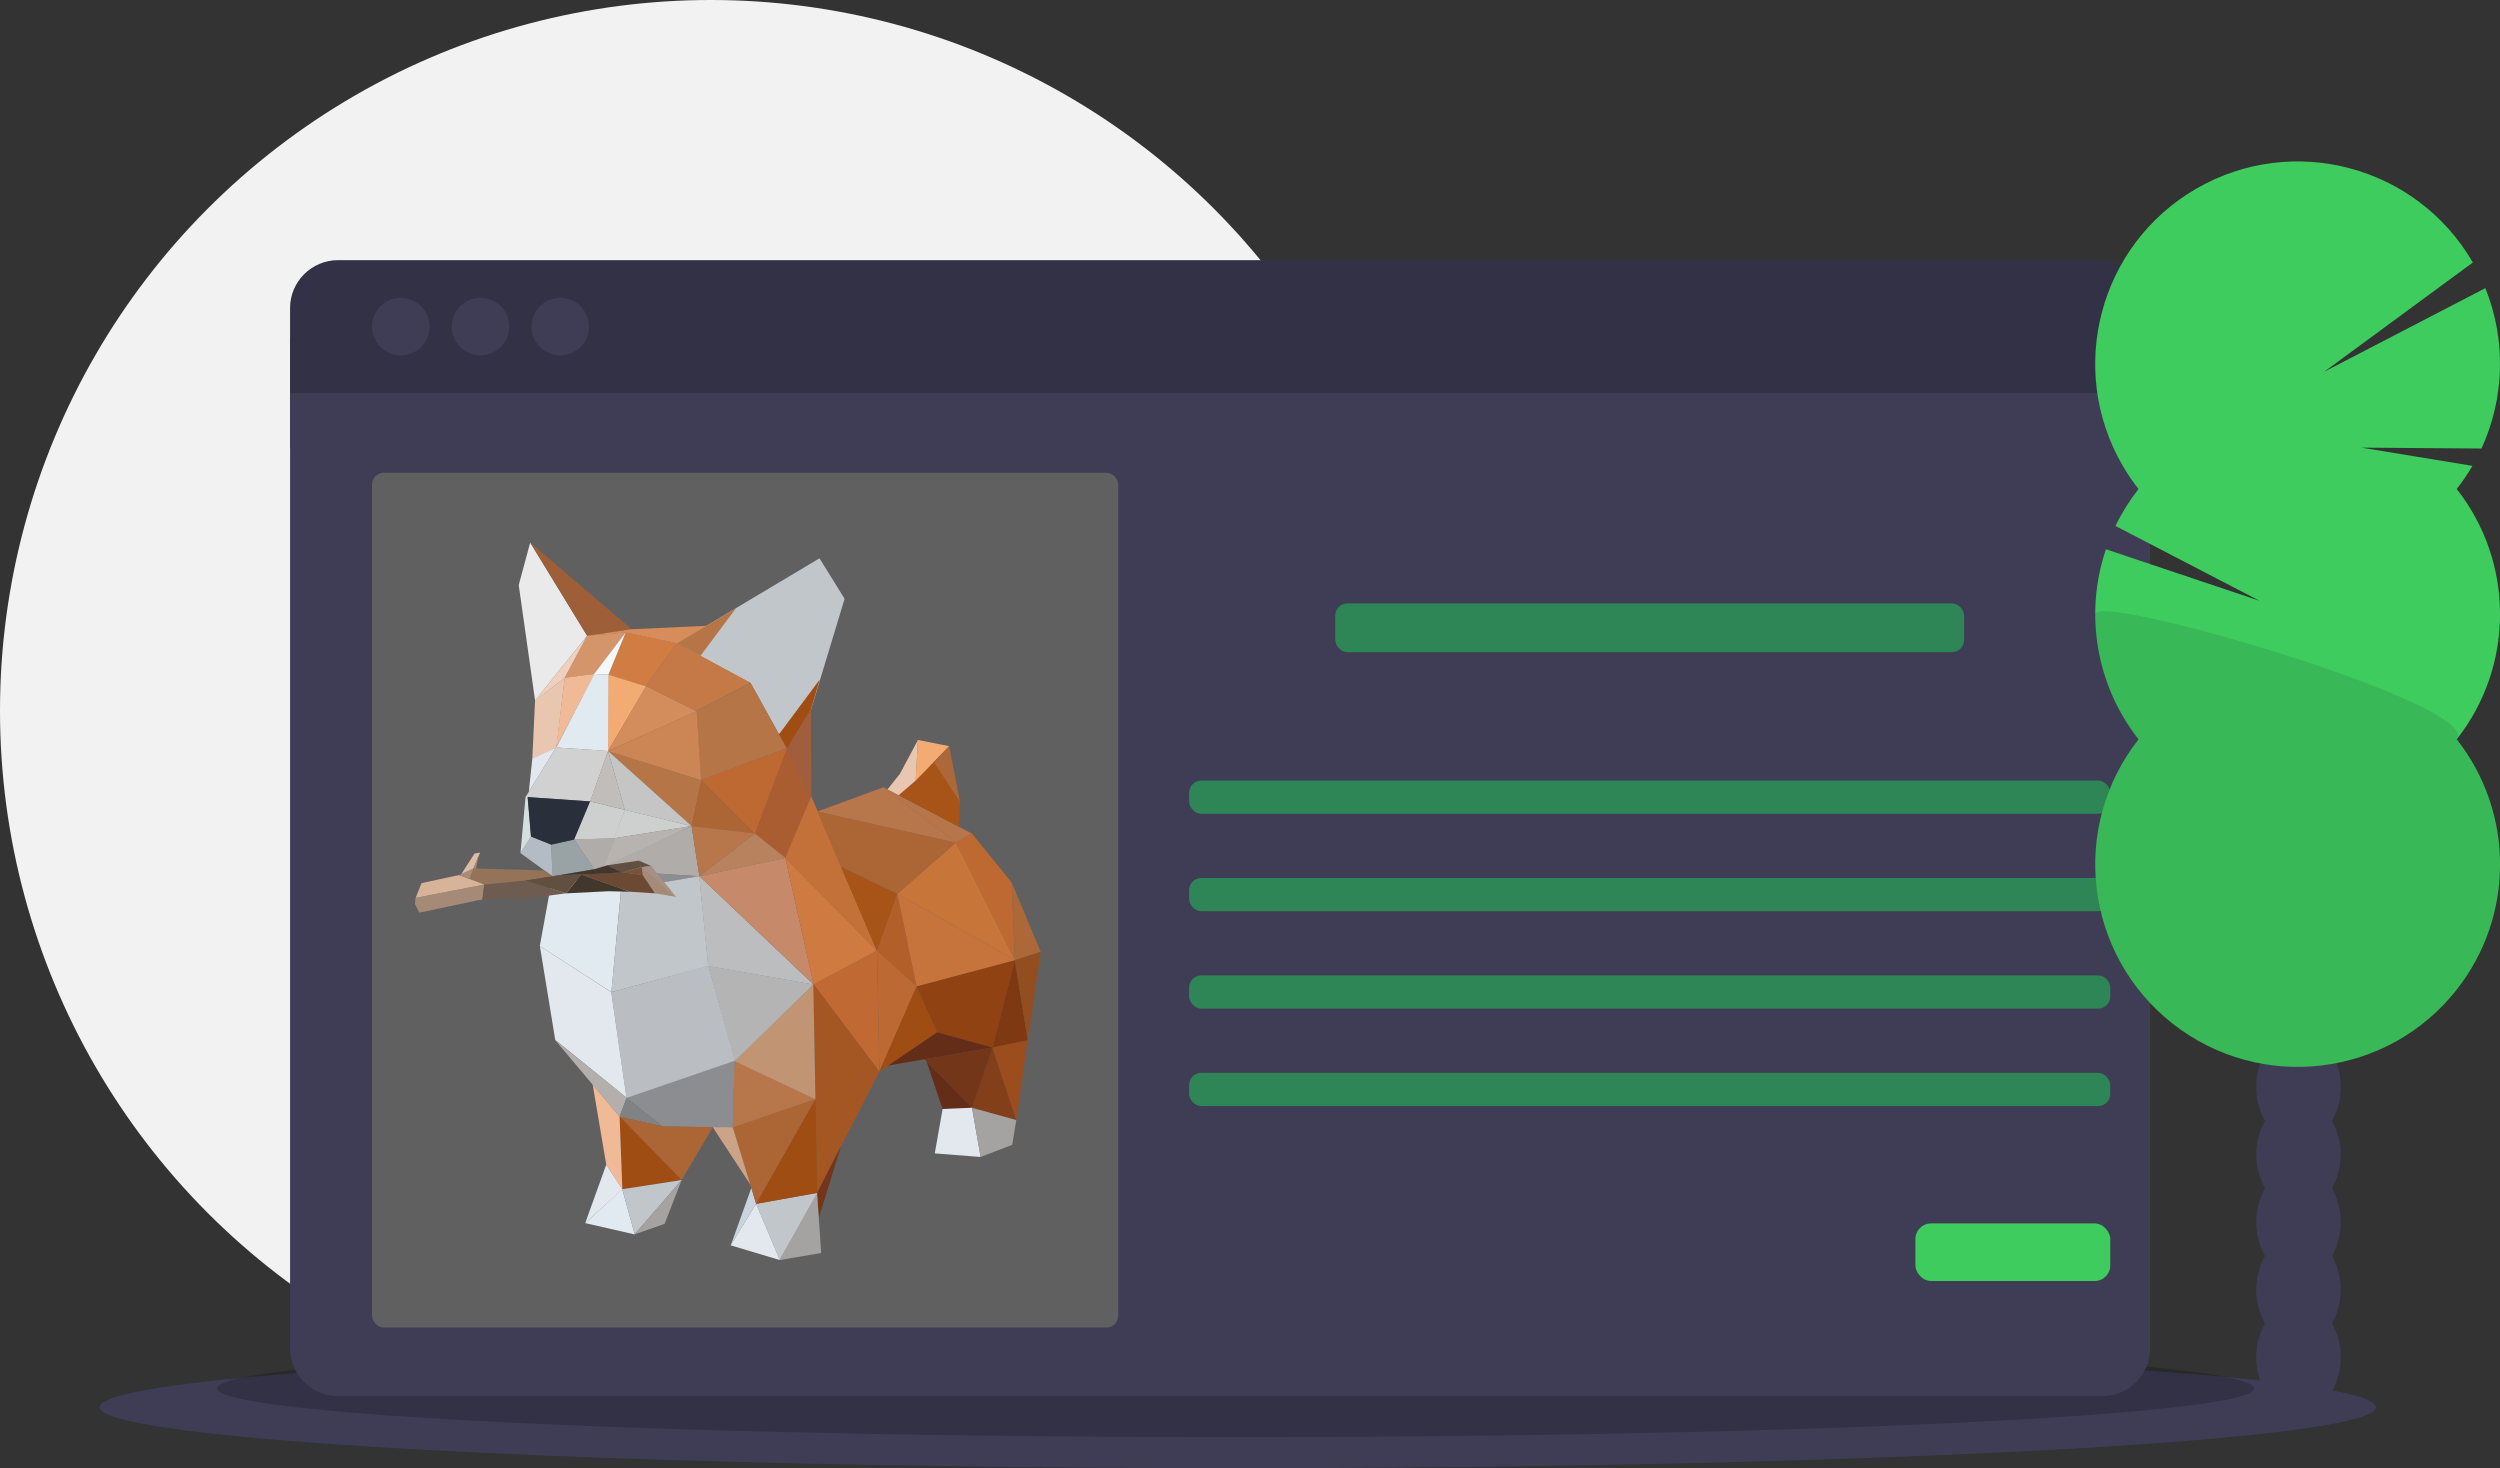 <?xml version="1.0" encoding="UTF-8"?><svg id="Layer_1" xmlns="http://www.w3.org/2000/svg" viewBox="0 0 1129 663"><rect x="0" y="0" width="1129" height="663" fill="#333333" stroke="none"/><defs><style>.cls-1{fill:#f6f7f8;}.cls-2{fill:#f2f2f2;}.cls-3{fill:#efba95;}.cls-4{fill:#efcfbd;}.cls-5{fill:#ebeaea;}.cls-6{fill:#e3e8ee;}.cls-7{fill:#e9c6b0;}.cls-8{fill:#fff;}.cls-9{fill:#f2ab73;}.cls-10{fill:#6b4932;}.cls-11{fill:#99a2a5;}.cls-12{fill:#7e3912;}.cls-13{fill:#8b8d90;}.cls-14{fill:#934e20;}.cls-15{fill:#a05e3d;}.cls-16{fill:#a04d14;}.cls-17{fill:#b67547;}.cls-18{fill:#b5b4b5;}.cls-19{fill:#b67649;}.cls-20{fill:#b7b3b0;}.cls-21{fill:#b9825e;}.cls-22{fill:#9e5e37;}.cls-23{fill:#c37138;}.cls-24{fill:#b3bbc5;}.cls-25{fill:#c1c6cb;}.cls-26{fill:#b7774a;}.cls-27{fill:#babdc1;}.cls-28{fill:#904213;}.cls-29{fill:#cecfcf;}.cls-30{fill:#ce7a40;}.cls-31{fill:#a5a3a2;}.cls-32{fill:#b35f2a;}.cls-33{fill:#ad6839;}.cls-34{fill:#c06932;}.cls-35{fill:#b2afad;}.cls-36{fill:#bd6934;}.cls-37{fill:#a59083;}.cls-38{fill:#a58a77;}.cls-39{fill:#a55723;}.cls-40{fill:#afacaa;}.cls-41{fill:#bbbdbf;}.cls-42{fill:#a85318;}.cls-43{fill:#aa5d30;}.cls-44{fill:#c19473;}.cls-45{fill:#ac6534;}.cls-46{fill:#c0bdbb;}.cls-47{fill:#d7b39a;}.cls-48{fill:#be6932;}.cls-49{fill:#cad4df;}.cls-50{fill:#d17c43;}.cls-51{fill:#cc8656;}.cls-52{fill:#d38d5d;}.cls-53{fill:#d1d1d1;}.cls-54{fill:#c47946;}.cls-55{fill:#c7733c;}.cls-56{fill:#d78c5b;}.cls-57{fill:#d6ddde;}.cls-58{fill:#cba487;}.cls-59{fill:#c8753a;}.cls-60{fill:#d4956a;}.cls-61{fill:#ad8a75;}.cls-62{fill:#c6896a;}.cls-63{fill:#c6c5c6;}.cls-64{fill:#dbbca7;}.cls-65{fill:#e1eaf0;}.cls-66{fill:#42372d;}.cls-67,.cls-68{fill:#3ecc5f;}.cls-69{fill:#3f3d56;}.cls-70{fill:#6e5c51;}.cls-71{fill:#9c4d1e;}.cls-72{fill:#957359;}.cls-73{fill:#808284;}.cls-74{fill:#2a303b;}.cls-75{fill:#2e8555;}.cls-76{fill:#632d18;}.cls-77{fill:#5f4d41;}.cls-78{fill:#606060;}.cls-79{fill:#765339;}.cls-80{fill:#614f40;}.cls-81{fill:#733619;}.cls-82{fill:#833e1a;}.cls-83{opacity:.1;}.cls-83,.cls-84{isolation:isolate;}.cls-68{fill-rule:evenodd;}.cls-84{opacity:.2;}</style></defs><circle class="cls-2" cx="321" cy="321" r="321"/><ellipse class="cls-69" cx="559" cy="635.5" rx="514" ry="27.5"/><ellipse class="cls-84" cx="558" cy="627" rx="460" ry="22"/><rect class="cls-69" x="131" y="152.5" width="840" height="50"/><path class="cls-69" d="M131,608.83c0,11.97,9.7,21.67,21.67,21.67H949.33c11.97,0,21.67-9.7,21.67-21.67h0V177.5H131v431.33Z"/><path class="cls-69" d="M949.33,117.5H152.67c-11.97,0-21.67,9.7-21.67,21.67h0v38.33H971v-38.33c0-11.97-9.7-21.67-21.67-21.67h0Z"/><path class="cls-84" d="M949.33,117.5H152.67c-11.97,0-21.67,9.7-21.67,21.67h0v38.33H971v-38.33c0-11.97-9.7-21.67-21.67-21.67h0Z"/><circle class="cls-69" cx="181" cy="147.5" r="13"/><circle class="cls-69" cx="217" cy="147.5" r="13"/><circle class="cls-69" cx="253" cy="147.5" r="13"/><rect class="cls-78" x="168" y="213.5" width="337" height="386" rx="5.34" ry="5.34"/><rect class="cls-75" x="603" y="272.5" width="284" height="22" rx="5.48" ry="5.48"/><rect class="cls-75" x="537" y="352.5" width="416" height="15" rx="5.48" ry="5.48"/><rect class="cls-75" x="537" y="396.5" width="416" height="15" rx="5.48" ry="5.48"/><rect class="cls-75" x="537" y="440.5" width="416" height="15" rx="5.48" ry="5.48"/><rect class="cls-75" x="537" y="484.5" width="416" height="15" rx="5.48" ry="5.48"/><rect class="cls-67" x="865" y="552.5" width="88" height="26" rx="7.03" ry="7.03"/><path class="cls-69" d="M1053.1,506.12c2.66-4.64,4.04-9.91,3.98-15.27,0-13.8-8.54-24.98-19.08-24.98s-19.08,11.18-19.08,24.98c-.05,5.35,1.32,10.62,3.98,15.27-5.31,9.48-5.31,21.05,0,30.53-5.31,9.48-5.31,21.05,0,30.53-5.31,9.48-5.31,21.05,0,30.53-2.66,4.64-4.04,9.91-3.98,15.27,0,13.8,8.54,24.98,19.08,24.98s19.08-11.18,19.08-24.98c.05-5.35-1.32-10.62-3.98-15.27,5.31-9.48,5.31-21.05,0-30.53,5.31-9.48,5.31-21.05,0-30.53,5.31-9.48,5.31-21.05,0-30.53Z"/><ellipse class="cls-69" cx="1038" cy="460.32" rx="19.08" ry="24.98"/><ellipse class="cls-69" cx="1038" cy="429.79" rx="19.08" ry="24.98"/><path class="cls-68" d="M1109.44,220.84c2.61-3.32,4.98-6.81,7.11-10.46l-50.14-8.23,54.23,.4c10.51-22.88,11.15-49.07,1.75-72.43l-72.75,37.74,67.1-49.32c-25.29-43.7-81.21-58.62-124.91-33.33-43.7,25.29-58.62,81.21-33.33,124.91,2.17,3.74,4.59,7.33,7.27,10.73-4.06,5.17-7.56,10.75-10.42,16.67l65.09,33.81-69.4-23.29c-9.9,29.27-4.36,61.55,14.74,85.84-31.21,39.68-24.34,97.14,15.33,128.35,39.68,31.21,97.14,24.34,128.35-15.33,26.08-33.16,26.08-79.86,0-113.02,26.08-33.16,26.08-79.87,0-113.03Z"/><path class="cls-83" d="M946.19,277.36c-.03,20.5,6.86,40.42,19.56,56.51-31.21,39.68-24.34,97.14,15.33,128.35,39.68,31.21,97.14,24.34,128.35-15.33,26.08-33.16,26.08-79.86,0-113.02,12.25-15.55-163.25-66.77-163.25-56.51Z"/><g id="Layer_3"><polygon class="cls-5" points="239.44 245.03 234.26 264.19 241.64 316.34 265.16 287.11 239.44 245.03"/><polygon class="cls-22" points="239.44 245.03 285.24 284.17 265.15 287.1 239.44 245.03"/><polygon class="cls-25" points="305.72 290.53 370.08 252.13 381.42 270.42 366.31 320.31 355.4 338.09 338.94 308.48 305.72 290.53"/><polygon class="cls-15" points="366.21 320.39 366.38 359.85 355.3 338.28 366.21 320.39"/><polygon class="cls-43" points="355.3 337.88 340.88 376.41 354.74 387.54 366.38 359.66 355.3 337.88"/><polygon class="cls-48" points="355.4 337.9 316.59 352.24 340.88 376.5 355.4 337.9"/><polygon class="cls-17" points="338.99 308.36 314.44 321.06 316.57 352.27 355.33 337.9 338.99 308.36"/><polygon class="cls-54" points="338.91 308.36 305.68 290.41 291.66 309.85 314.44 321.06 338.91 308.36"/><polygon class="cls-50" points="305.68 290.48 282.59 285.58 274.64 304.81 291.66 309.85 305.68 290.48"/><polygon class="cls-60" points="282.69 285.58 265.15 287.1 255.02 306.12 268.4 304.41 282.69 285.58"/><polygon class="cls-8" points="253.54 305.92 257.33 297.6 241.48 316.67 253.54 305.92"/><polygon class="cls-7" points="241.64 316.29 240.4 342.55 251.29 337.63 255.05 306.12 241.64 316.29"/><polygon class="cls-3" points="254.99 306.09 268.5 304.32 251.14 337.63 254.99 306.09"/><polygon class="cls-9" points="274.64 304.67 274.6 339.18 291.8 309.92 274.64 304.67"/><polygon class="cls-56" points="320.06 282.56 285.11 284.17 265.15 287.1 282.78 285.68 305.72 290.53 320.06 282.56"/><polygon class="cls-52" points="291.73 309.85 274.59 339.17 314.65 321.2 291.73 309.85"/><polygon class="cls-51" points="314.58 321.2 316.64 352.41 274.38 339.26 314.58 321.2"/><polygon class="cls-17" points="274.61 339.16 316.79 352.42 312.34 373.05 274.61 339.16"/><polygon class="cls-45" points="316.71 352.27 340.83 376.41 312.31 373.08 316.71 352.27"/><polygon class="cls-53" points="251.14 337.56 274.61 339.15 266.56 361.93 237.33 359.94 251.14 337.56"/><polygon class="cls-65" points="251.22 337.56 268.38 304.34 274.76 304.72 274.61 339.16 251.22 337.56"/><polygon class="cls-6" points="251.08 337.63 240.41 342.48 238.81 357.53 251.08 337.63"/><polygon class="cls-63" points="274.61 339.15 282.17 365.79 312.34 373.05 274.61 339.15"/><polygon class="cls-29" points="282.13 365.73 277.31 378.57 312.34 373.05 282.13 365.73"/><polygon class="cls-40" points="312.31 373.07 267.7 392.84 315.84 395.72 312.31 373.07"/><polygon class="cls-21" points="340.83 376.35 315.78 395.7 354.7 387.44 340.83 376.35"/><polygon class="cls-40" points="265.99 378.89 259.25 379.13 268.36 392.63 273.13 390.59 277.63 378.53 265.99 378.89"/><polygon class="cls-11" points="259.27 379.13 248.89 381.39 249.52 395.72 268.45 392.58 259.27 379.13"/><polygon class="cls-24" points="248.89 381.39 239.76 377.75 235.01 385.24 249.57 395.8 248.89 381.39"/><polygon class="cls-57" points="237.33 359.87 235.04 385.19 239.8 377.74 238.25 359.91 237.33 359.87"/><polygon class="cls-74" points="238.3 359.96 239.79 377.79 248.9 381.45 259.3 379.14 266.6 361.93 238.3 359.96"/><polygon class="cls-13" points="249.54 395.72 280.55 401.66 315.8 395.7 268.45 392.58 249.54 395.72"/><polygon class="cls-65" points="249.52 395.74 243.77 427.21 276.12 448.06 280.49 401.62 249.52 395.74"/><polygon class="cls-25" points="280.52 401.66 315.82 395.66 319.9 436.29 276.05 448.06 280.52 401.66"/><polygon class="cls-41" points="315.72 395.56 319.76 436.29 367.44 444.66 315.72 395.56"/><polygon class="cls-62" points="315.82 395.7 367.47 444.66 354.66 387.44 315.82 395.7"/><polygon class="cls-30" points="354.66 387.4 367.44 444.66 396.06 429.33 354.66 387.4"/><polygon class="cls-23" points="354.6 387.52 366.33 359.56 396.1 429.41 354.6 387.52"/><polygon class="cls-34" points="396.06 429.31 397.15 484.01 367.44 444.59 396.06 429.31"/><polygon class="cls-39" points="367.34 444.4 397.14 483.95 369 538.7 367.34 444.4"/><polygon class="cls-81" points="379.79 517.6 369.78 550.02 369 538.74 379.79 517.6"/><polygon class="cls-31" points="369 538.67 352.11 569.04 370.84 565.85 369 538.67"/><polygon class="cls-25" points="369.07 538.7 341.45 543.66 352.14 568.97 369.07 538.7"/><polygon class="cls-6" points="341.45 543.62 329.93 562.38 352.18 569.04 341.45 543.62"/><polygon class="cls-49" points="339.32 536.43 341.45 543.62 330.09 562.19 339.32 536.43"/><polygon class="cls-45" points="330.95 509.08 368.41 496.32 341.49 543.71 330.95 509.08"/><polygon class="cls-16" points="368.26 496.41 341.45 543.66 369.07 538.7 368.26 496.41"/><polygon class="cls-58" points="330.89 508.94 321.86 508.99 338.85 534.96 330.89 508.94"/><polygon class="cls-26" points="331.65 479.15 368.29 496.38 330.85 509.18 331.65 479.15"/><polygon class="cls-13" points="331.76 478.79 282.72 495.68 299.22 508.73 330.93 509.11 331.76 478.79"/><polygon class="cls-44" points="367.3 444.66 331.65 479.24 368.26 496.46 367.3 444.66"/><polygon class="cls-18" points="319.83 436.15 331.82 479.21 367.37 444.59 319.83 436.15"/><polygon class="cls-27" points="319.9 436.07 331.92 479 282.93 495.84 276.05 448.06 319.9 436.07"/><polygon class="cls-6" points="243.8 427.21 250.75 469.63 282.93 495.74 276.05 448.06 243.8 427.21"/><polygon class="cls-35" points="250.65 469.63 279.8 504.3 283.01 495.74 250.65 469.63"/><polygon class="cls-73" points="282.97 495.82 279.78 504.36 299.18 508.66 282.97 495.82"/><polygon class="cls-45" points="279.88 504.4 307.8 532.93 321.91 509.04 299.39 508.71 279.88 504.4"/><polygon class="cls-16" points="279.78 504.25 281.01 537.11 307.84 532.93 279.78 504.25"/><polygon class="cls-42" points="379.73 391.34 405.17 403.68 396 429.37 379.73 391.34"/><polygon class="cls-32" points="405.2 403.56 413.92 445.37 396.03 429.23 405.2 403.56"/><polygon class="cls-36" points="396.06 429.24 413.96 445.42 397.14 483.95 396.06 429.24"/><polygon class="cls-16" points="423.2 466.21 413.94 445.44 397.07 484.01 423.2 466.21"/><polygon class="cls-28" points="413.92 445.44 458.3 433.59 448.29 473.11 423.21 466.23 413.92 445.44"/><polygon class="cls-12" points="458.3 433.58 464.14 469.77 448.25 473.11 458.3 433.58"/><polygon class="cls-55" points="458.44 433.55 405.22 403.65 413.92 445.44 458.44 433.55"/><polygon class="cls-59" points="431.75 380.41 405.18 403.65 458.4 433.55 431.75 380.41"/><polygon class="cls-45" points="431.65 380.57 369.15 366.47 379.81 391.44 405.17 403.68 431.65 380.57"/><polygon class="cls-26" points="431.79 380.59 399 355.51 369.16 366.49 431.79 380.59"/><polygon class="cls-19" points="438.89 376.41 398.91 355.48 431.65 380.52 438.89 376.41"/><polygon class="cls-48" points="438.85 376.37 431.71 380.34 458.36 433.52 456.84 398.5 438.85 376.37"/><polygon class="cls-33" points="456.84 398.44 469.99 429.85 458.33 433.59 456.84 398.44"/><polygon class="cls-14" points="470 429.87 464.14 469.74 458.3 433.61 470 429.87"/><polygon class="cls-71" points="464.1 469.75 448.16 473.11 458.99 505.92 464.1 469.75"/><polygon class="cls-82" points="448.16 473.16 438.99 500.31 458.94 505.87 448.16 473.16"/><polygon class="cls-81" points="448.25 473.07 438.99 500.31 417.54 478.37 448.25 473.07"/><polygon class="cls-76" points="448.3 473.07 401.09 481.2 423.21 466.18 448.3 473.07"/><polygon class="cls-76" points="418.4 479.25 425.67 500.89 439.01 500.32 418.4 479.25"/><polygon class="cls-6" points="425.69 500.81 438.96 500.25 442.86 522.49 422.14 520.87 425.69 500.81"/><polygon class="cls-31" points="438.99 500.31 442.79 522.49 457.13 516.99 458.94 505.82 438.99 500.31"/><polygon class="cls-3" points="267.66 489.83 279.81 504.3 281.05 537.15 273.78 525.93 267.66 489.83"/><polygon class="cls-6" points="273.78 525.97 281.05 537.08 264.28 552.36 273.78 525.97"/><polygon class="cls-65" points="281.01 536.97 264.31 552.36 286.66 557.48 281.01 536.97"/><polygon class="cls-25" points="281.01 537.04 286.63 557.4 307.88 532.89 281.01 537.04"/><polygon class="cls-31" points="307.8 532.96 300.14 552.68 286.59 557.44 307.8 532.96"/><polygon class="cls-42" points="405.85 359.11 432.99 373.35 433.55 362.12 423.96 340.72 413.63 352.36 405.85 359.11"/><polygon class="cls-7" points="404.61 358.45 405.85 359.11 413.56 352.47 414.55 334.17 406.43 349.43 400.8 356.49 404.61 358.45"/><polygon class="cls-9" points="414.51 334.17 428.63 336.96 413.45 352.61 414.51 334.17"/><polygon class="cls-26" points="312.31 373.05 340.79 376.35 315.84 395.72 312.31 373.05"/><polygon class="cls-4" points="265.15 287.1 254.93 306.26 241.64 316.31 265.15 287.1"/><polygon class="cls-33" points="428.65 336.95 433.54 362.15 421.7 344.1 428.65 336.95"/><polygon class="cls-29" points="266.52 361.93 259.33 379.13 277.48 378.57 282.2 365.73 266.52 361.93"/><polygon class="cls-20" points="277.56 378.49 272.66 391.3 312.34 373.02 277.56 378.49"/><polygon class="cls-46" points="274.61 339.15 266.48 361.93 282.2 365.73 274.61 339.15"/><polygon class="cls-17" points="332.4 274.65 316.32 296.18 305.72 290.55 332.4 274.65"/><polygon class="cls-16" points="370.2 306.87 351.77 331.63 355.39 338.16 366.24 320.42 370.2 306.87"/><polygon class="cls-1" points="268.3 304.36 282.59 285.58 274.76 304.72 268.3 304.36"/><polygon class="cls-38" points="189.35 412.16 215.6 406.6 217.84 406.28 218.72 399.46 187.67 405.49 187.37 408.25 189.35 412.16"/><polyline class="cls-70" points="237.34 397.62 218.68 399.46 217.85 406.25 241.99 405.22 255.65 403.4"/><polygon class="cls-66" points="262.43 394.96 255.62 403.44 274.84 402.48 284.53 402.72 262.43 394.96"/><polygon class="cls-10" points="272.39 394.33 281.05 393.96 290.31 395.17 295.96 403.45 284.49 402.7 262.43 394.99 272.39 394.33"/><polyline class="cls-80" points="281.05 394 274.31 390.74 288.57 388.65 289.85 391.52"/><polygon class="cls-66" points="274.35 390.74 281.09 394 262.4 394.99 252.57 395.23 268.44 392.54 274.35 390.74"/><polygon class="cls-72" points="245.93 393.11 213.79 392.19 212.02 396.98 218.72 399.46 237.39 397.62 249.62 395.78 245.93 393.11"/><polygon class="cls-47" points="207.31 395.18 218.72 399.46 187.71 405.46 190.37 398.79 207.31 395.18"/><polygon class="cls-61" points="207.3 395.2 213.86 392.16 212.02 396.94 207.3 395.2"/><polygon class="cls-64" points="208.32 394.74 214.31 385.44 216.83 385.01 213.76 392.22 208.32 394.74"/><polygon class="cls-61" points="216.21 386.19 214.92 392.22 213.79 392.19 216.21 386.19"/><polygon class="cls-77" points="288.54 388.68 294.15 391.16 289.75 391.59 288.54 388.68"/><polygon class="cls-37" points="289.75 391.55 294.11 391.09 305.32 405.04 289.75 391.55"/><polygon class="cls-38" points="289.89 391.55 290.24 395.14 295.88 403.44 305.34 405.03 289.89 391.55"/><polygon class="cls-79" points="289.85 391.52 290.28 395.2 281.01 394 289.85 391.52"/><polygon class="cls-80" points="237.16 397.63 255.65 403.44 262.46 394.96 252.69 395.2 237.16 397.63"/></g></svg>